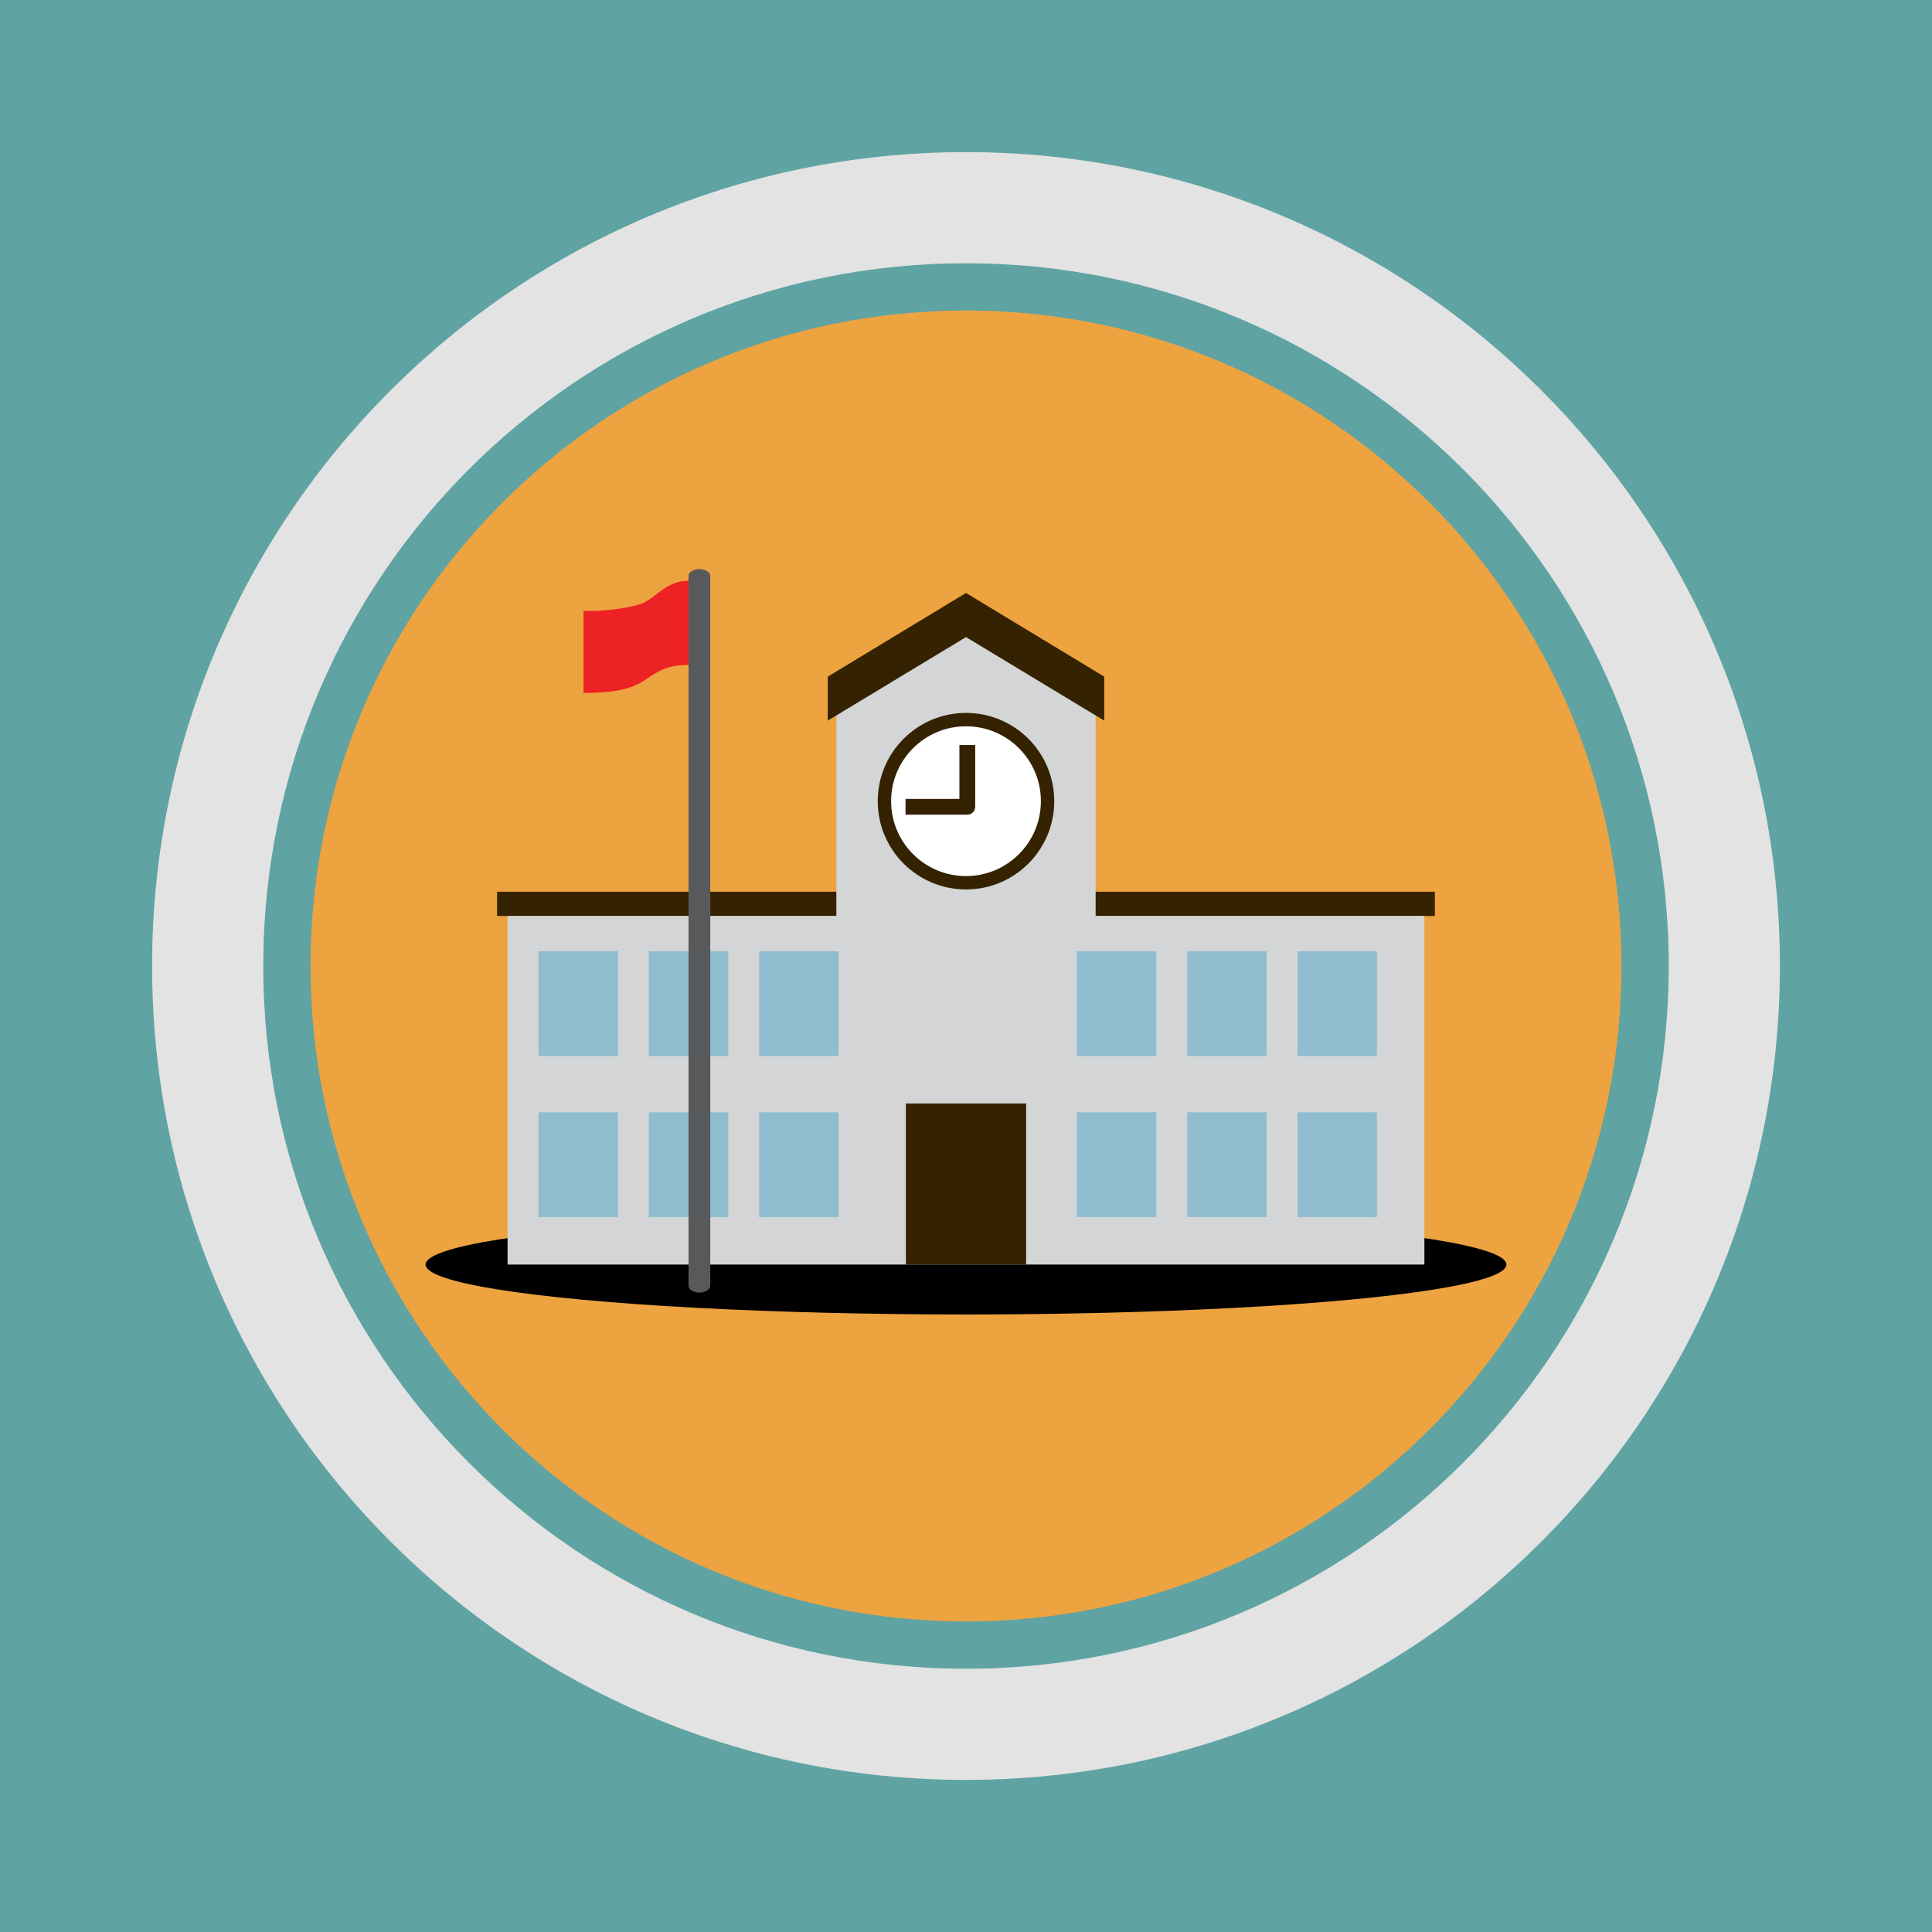 <?xml version="1.0" encoding="iso-8859-1"?>
<!-- Generator: Adobe Illustrator 15.0.0, SVG Export Plug-In . SVG Version: 6.00 Build 0)  -->
<!DOCTYPE svg PUBLIC "-//W3C//DTD SVG 1.1//EN" "http://www.w3.org/Graphics/SVG/1.1/DTD/svg11.dtd">
<svg version="1.1" xmlns="http://www.w3.org/2000/svg" xmlns:xlink="http://www.w3.org/1999/xlink" x="0px" y="0px" width="235px"
	 height="235px" viewBox="0 0 235 235" style="enable-background:new 0 0 235 235;" xml:space="preserve">
<g id="School">
	<rect style="fill:rgb(96, 163, 163);" width="235" height="235"/>
	<path style="fill:#E3E3E3;" d="M117.5,18.502c-54.676,0-98.999,44.323-98.999,98.999c0,54.675,44.323,98.999,98.999,98.999
		c54.675,0,98.999-44.324,98.999-98.999C216.499,62.825,172.175,18.502,117.5,18.502z M117.5,202.979
		c-47.209,0-85.479-38.27-85.479-85.478c0-47.209,38.271-85.479,85.479-85.479c47.208,0,85.479,38.271,85.479,85.479
		C202.979,164.709,164.708,202.979,117.5,202.979z"/>
	<path style="fill:#EDA33F;" d="M197.227,117.501c0,44.03-35.694,79.724-79.726,79.724c-44.033,0-79.728-35.693-79.728-79.724
		c0-44.033,35.694-79.729,79.728-79.729C161.532,37.772,197.227,73.468,197.227,117.501z"/>
	<ellipse cx="117.5" cy="153.814" rx="65.733" ry="6.073"/>
	<rect x="60.466" y="108.467" style="fill:#352200;" width="114.066" height="2.952"/>
	<polygon style="fill:#D3D5D6;" points="173.259,153.814 173.259,111.409 133.269,111.409 133.269,85.643 117.5,75.444 
		117.5,75.444 117.499,75.444 117.499,75.444 117.499,75.444 101.73,85.643 101.73,111.409 61.74,111.409 61.74,153.814 	"/>
	<rect x="110.188" y="134.222" style="fill:#352200;" width="14.625" height="19.593"/>
	<circle style="fill:#352200;" cx="117.5" cy="97.452" r="10.735"/>
	<circle style="fill:#FFFFFF;" cx="117.5" cy="97.452" r="9.109"/>
	<path style="fill:#352200;" d="M116.698,90.62v6.555h-6.555v1.92h7.515l0,0c0.529-0.001,0.959-0.43,0.959-0.96h0.001V90.62H116.698
		z"/>
	<polygon style="fill:#352200;" points="117.5,72.126 100.684,82.305 100.684,87.653 117.5,77.494 134.316,87.653 134.316,82.305 	
		"/>
	<g>
		<rect x="65.498" y="115.703" style="fill:#8FBDCF;" width="9.662" height="12.749"/>
		<rect x="78.918" y="115.703" style="fill:#8FBDCF;" width="9.662" height="12.749"/>
		<rect x="92.337" y="115.703" style="fill:#8FBDCF;" width="9.662" height="12.749"/>
		<rect x="65.498" y="135.295" style="fill:#8FBDCF;" width="9.662" height="12.749"/>
		<rect x="78.918" y="135.295" style="fill:#8FBDCF;" width="9.662" height="12.749"/>
		<rect x="92.337" y="135.295" style="fill:#8FBDCF;" width="9.662" height="12.749"/>
	</g>
	<g>
		<rect x="130.985" y="115.703" style="fill:#8FBDCF;" width="9.662" height="12.749"/>
		<rect x="144.405" y="115.703" style="fill:#8FBDCF;" width="9.662" height="12.749"/>
		<rect x="157.825" y="115.703" style="fill:#8FBDCF;" width="9.662" height="12.749"/>
		<rect x="130.985" y="135.295" style="fill:#8FBDCF;" width="9.662" height="12.749"/>
		<rect x="144.405" y="135.295" style="fill:#8FBDCF;" width="9.662" height="12.749"/>
		<rect x="157.825" y="135.295" style="fill:#8FBDCF;" width="9.662" height="12.749"/>
	</g>
	<path style="fill:#58595B;" d="M85.071,69.224c-0.73,0-1.322,0.373-1.322,0.833v86.333c0,0.46,0.592,0.833,1.322,0.833
		c0.731,0,1.323-0.373,1.323-0.833V70.057C86.395,69.597,85.803,69.224,85.071,69.224z"/>
	<path style="fill:#ED2224;" d="M83.749,70.64c-2.854,0-4.058,2.25-5.831,2.833s-4.774,0.917-6.94,0.833v10
		c3.167-0.083,5.584-0.25,7.584-1.667s3.209-1.75,5.188-1.75V70.64z"/>
</g>
<g id="Layer_1">
</g>
</svg>
